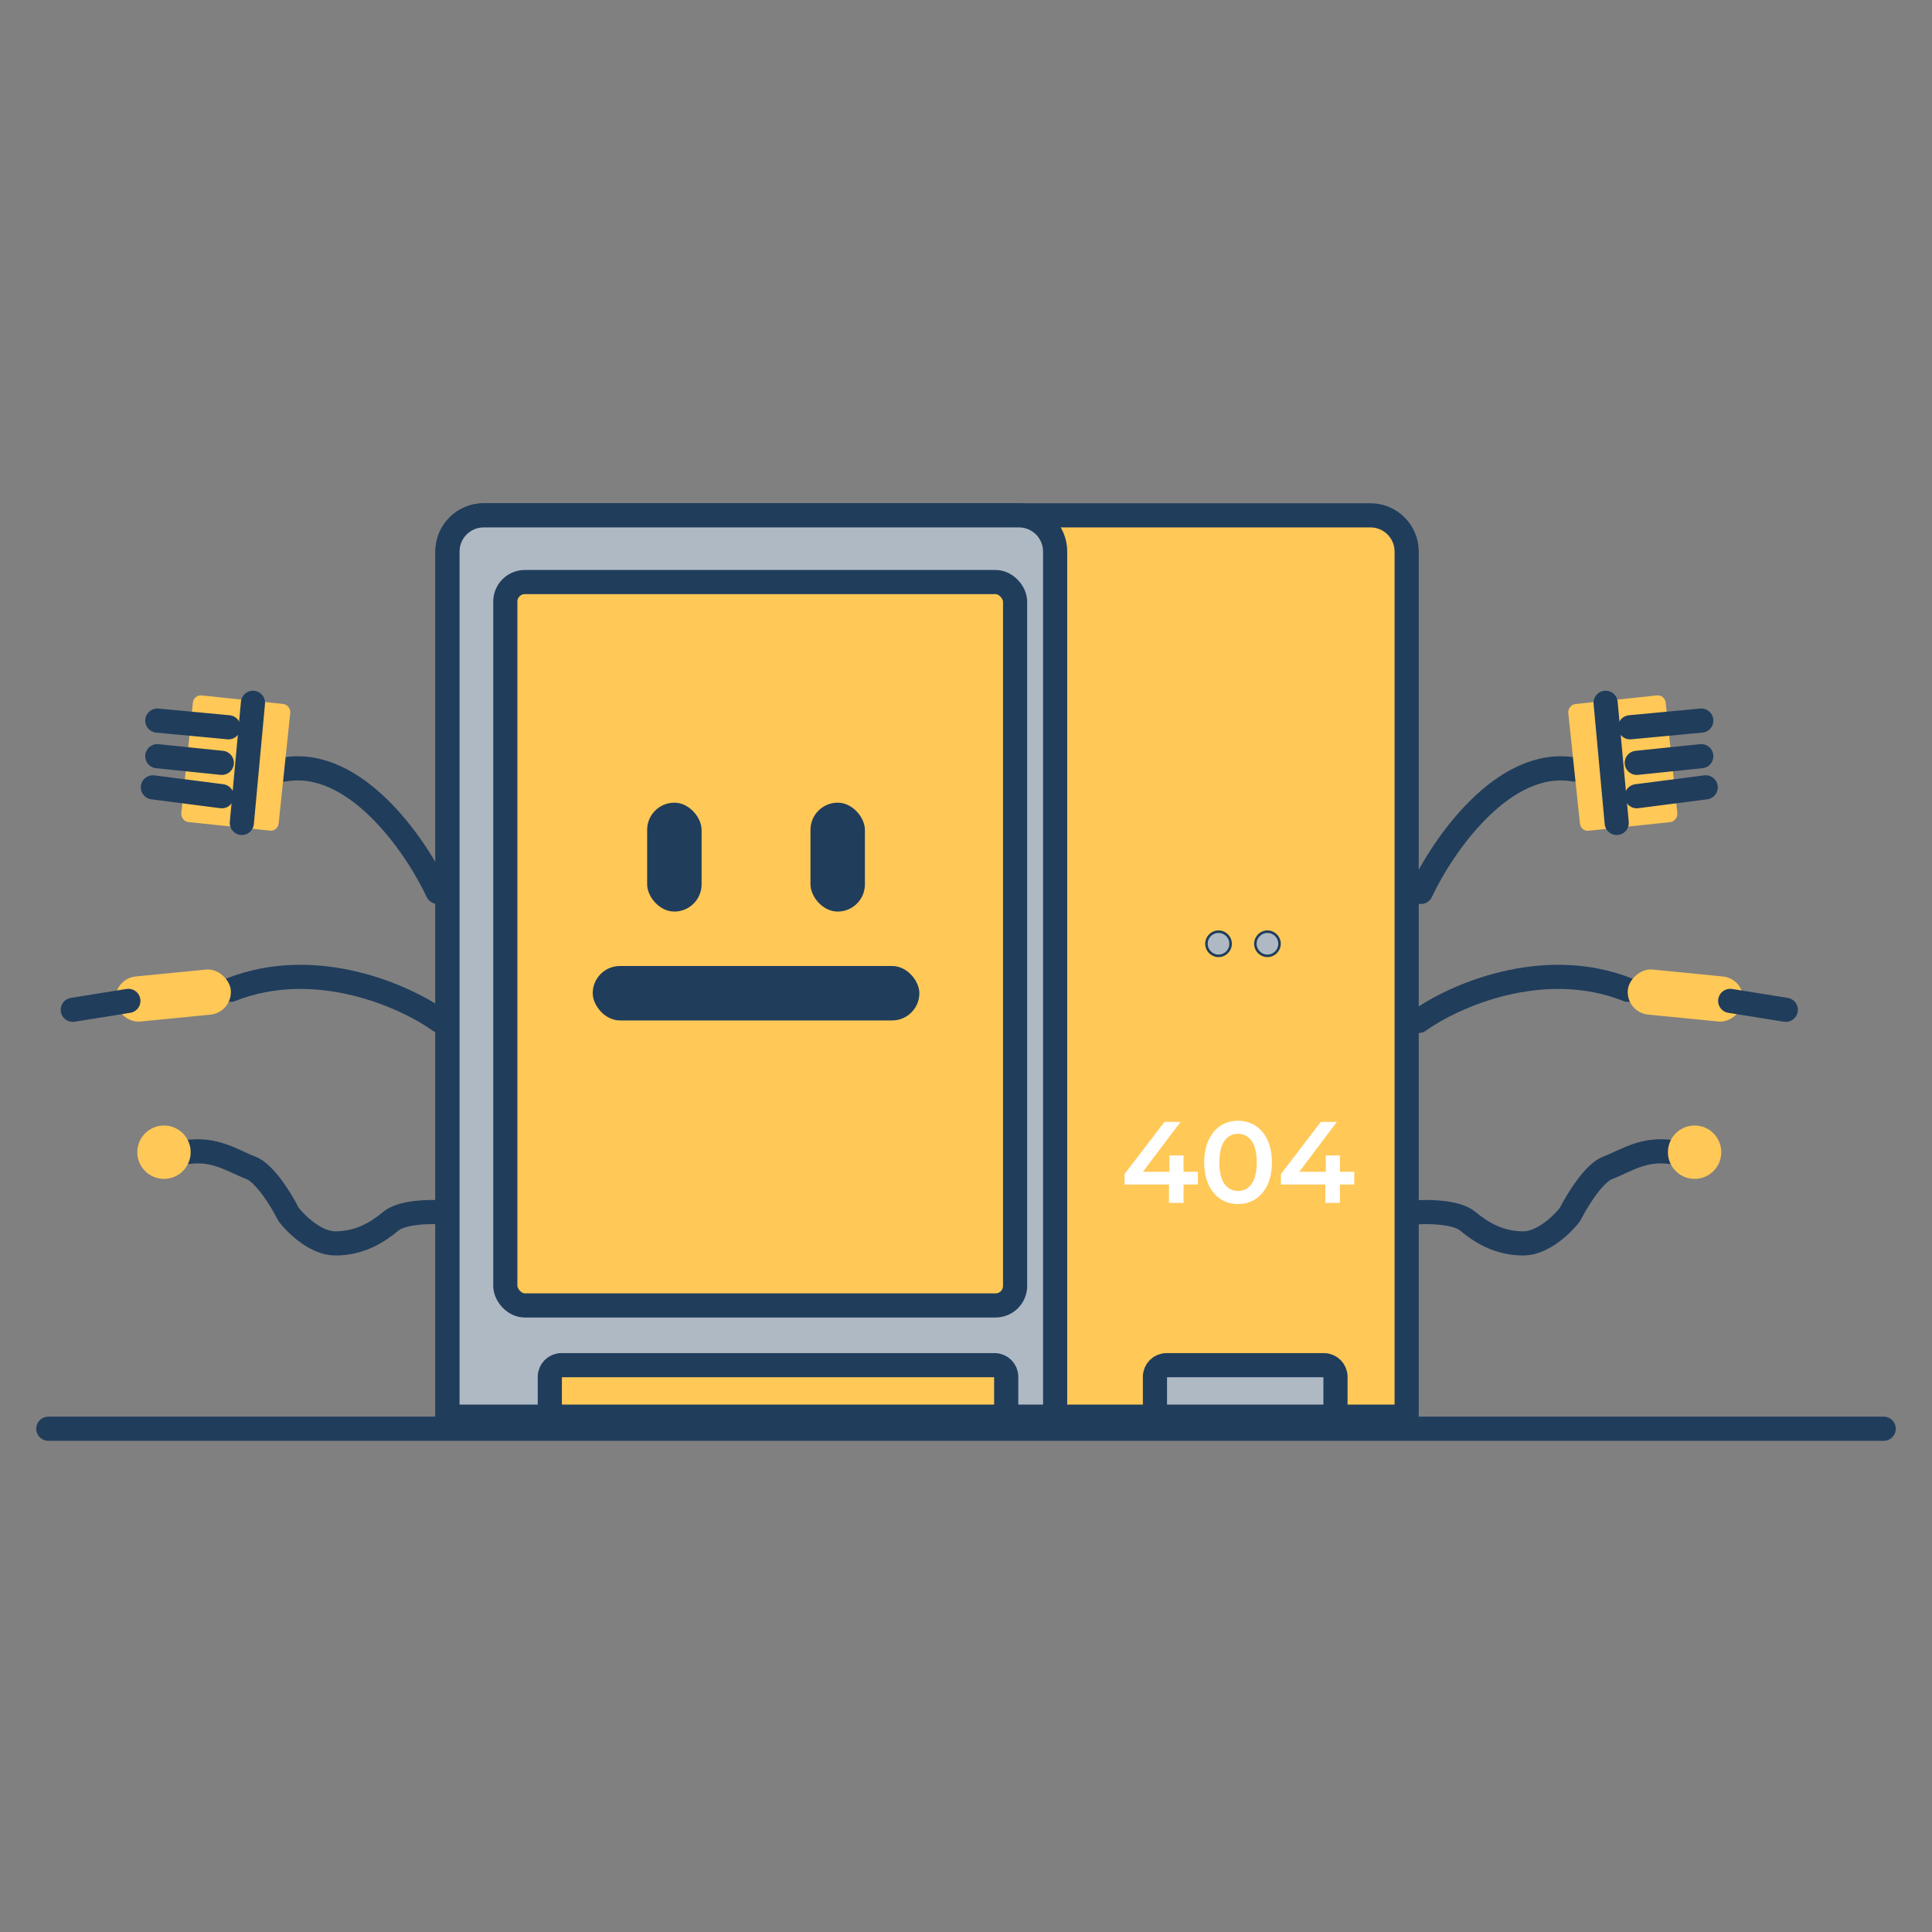 <svg width="80" height="80" viewBox="0 0 80 80" fill="none" xmlns="http://www.w3.org/2000/svg">
<rect x="0" y="0" width="80" height="80" fill="#808080" stroke="none"/>
<path d="M18.529 22.839C18.529 22.01 19.201 21.339 20.029 21.339H56.747C57.575 21.339 58.247 22.01 58.247 22.839V23.51V27.103V29.222V32.078V34.841V36.96V41.105V58.661H18.529V22.839Z" fill="#FFC857" stroke="#203D5C"/>
<path d="M18.529 22.839C18.529 22.01 19.201 21.339 20.029 21.339H42.191C43.02 21.339 43.691 22.01 43.691 22.839V58.661H18.529V22.839Z" fill="#AFB9C4" stroke="#203D5C"/>
<rect x="20.924" y="24.102" width="21.109" height="29.953" rx="0.808" fill="#FFC857" stroke="#203D5C"/>
<path d="M22.767 57.01C22.767 56.744 22.982 56.529 23.247 56.529H41.184C41.45 56.529 41.665 56.744 41.665 57.01V58.661H22.767V57.01Z" fill="#FFC857" stroke="#203D5C"/>
<path d="M47.824 57.01C47.824 56.744 48.039 56.529 48.304 56.529H54.818C55.084 56.529 55.299 56.744 55.299 57.01V58.661H47.824V57.01Z" fill="#AFB9C4" stroke="#203D5C"/>
<path d="M49.602 49.047H49.008V49.808H48.405V49.047H46.565V48.615L48.218 46.455H48.884L47.327 48.52H48.424V47.844H49.008V48.52H49.602V49.047Z" fill="white"/>
<path d="M51.263 49.856C50.995 49.856 50.755 49.789 50.545 49.655C50.334 49.517 50.168 49.319 50.046 49.061C49.925 48.799 49.864 48.489 49.864 48.132C49.864 47.774 49.925 47.466 50.046 47.207C50.168 46.945 50.334 46.747 50.545 46.613C50.755 46.476 50.995 46.407 51.263 46.407C51.531 46.407 51.771 46.476 51.982 46.613C52.196 46.747 52.363 46.945 52.485 47.207C52.606 47.466 52.667 47.774 52.667 48.132C52.667 48.489 52.606 48.799 52.485 49.061C52.363 49.319 52.196 49.517 51.982 49.655C51.771 49.789 51.531 49.856 51.263 49.856ZM51.263 49.315C51.503 49.315 51.691 49.216 51.828 49.018C51.969 48.82 52.039 48.524 52.039 48.132C52.039 47.739 51.969 47.443 51.828 47.245C51.691 47.047 51.503 46.948 51.263 46.948C51.027 46.948 50.838 47.047 50.698 47.245C50.56 47.443 50.492 47.739 50.492 48.132C50.492 48.524 50.56 48.82 50.698 49.018C50.838 49.216 51.027 49.315 51.263 49.315Z" fill="white"/>
<path d="M56.077 49.047H55.483V49.808H54.879V49.047H53.04V48.615L54.692 46.455H55.358L53.801 48.52H54.898V47.844H55.483V48.52H56.077V49.047Z" fill="white"/>
<mask id="path-7-inside-1_946_163" fill="white">
<rect x="45.85" y="38.342" width="2.948" height="1.29" rx="0.163"/>
</mask>
<rect x="45.85" y="38.342" width="2.948" height="1.29" rx="0.163" fill="#AFB9C4" stroke="#203D5C" stroke-width="1.29" mask="url(#path-7-inside-1_946_163)"/>
<mask id="path-8-inside-2_946_163" fill="white">
<rect x="54.325" y="38.342" width="2.948" height="1.29" rx="0.163"/>
</mask>
<rect x="54.325" y="38.342" width="2.948" height="1.29" rx="0.163" fill="#AFB9C4" stroke="#203D5C" stroke-width="1.29" mask="url(#path-8-inside-2_946_163)"/>
<circle cx="50.456" cy="39.079" r="0.5" fill="#AFB9C4" stroke="#203D5C" stroke-width="0.105"/>
<circle cx="52.482" cy="39.079" r="0.5" fill="#AFB9C4" stroke="#203D5C" stroke-width="0.105"/>
<path d="M18.121 36.931C17.231 35.028 14.713 31.349 11.765 31.865" stroke="#203D5C" stroke-linecap="round"/>
<rect x="8.023" y="28.761" width="4.054" height="5.273" rx="0.327" transform="rotate(6 8.023 28.761)" fill="#FFC857"/>
<path d="M18.213 42.275C16.801 41.261 13.091 39.584 9.554 40.985" stroke="#203D5C" stroke-linecap="round"/>
<path d="M10.475 29.101L10.014 34.076" stroke="#203D5C" stroke-linecap="round"/>
<path d="M6.514 29.838L9.462 30.115M6.514 31.312L9.185 31.588M6.33 32.602L9.185 32.97" stroke="#203D5C" stroke-linecap="round"/>
<rect x="4.688" y="40.525" width="4.799" height="1.875" rx="0.938" transform="rotate(-5.606 4.688 40.525)" fill="#FFC857"/>
<path d="M5.316 41.445L3.013 41.814" stroke="#203D5C" stroke-linecap="round"/>
<path d="M18.213 50.197C17.722 50.166 16.629 50.197 16.187 50.565C15.634 51.026 14.897 51.487 13.884 51.487C13.081 51.487 12.273 50.704 11.959 50.301C11.952 50.293 11.947 50.285 11.942 50.275C11.661 49.717 10.968 48.574 10.383 48.355C9.646 48.078 8.909 47.525 7.711 47.71" stroke="#203D5C" stroke-linecap="round"/>
<circle cx="6.79" cy="47.71" r="1.105" fill="#FFC857"/>
<path d="M58.839 36.931C59.729 35.028 62.247 31.349 65.195 31.865" stroke="#203D5C" stroke-linecap="round"/>
<rect width="4.054" height="5.273" rx="0.327" transform="matrix(-0.995 0.105 0.105 0.995 68.937 28.761)" fill="#FFC857"/>
<path d="M58.747 42.275C60.159 41.261 63.869 39.584 67.406 40.985" stroke="#203D5C" stroke-linecap="round"/>
<path d="M66.485 29.101L66.945 34.076" stroke="#203D5C" stroke-linecap="round"/>
<path d="M70.446 29.838L67.498 30.115M70.446 31.312L67.775 31.588M70.63 32.602L67.775 32.97" stroke="#203D5C" stroke-linecap="round"/>
<rect width="4.799" height="1.875" rx="0.938" transform="matrix(-0.995 -0.098 -0.098 0.995 72.272 40.525)" fill="#FFC857"/>
<path d="M71.644 41.445L73.947 41.814" stroke="#203D5C" stroke-linecap="round"/>
<path d="M58.747 50.197C59.238 50.166 60.331 50.197 60.773 50.565C61.326 51.026 62.063 51.487 63.076 51.487C63.879 51.487 64.687 50.704 65.001 50.301C65.008 50.293 65.013 50.285 65.018 50.275C65.299 49.717 65.992 48.574 66.577 48.355C67.314 48.078 68.051 47.525 69.248 47.71" stroke="#203D5C" stroke-linecap="round"/>
<circle r="1.105" transform="matrix(-1 0 0 1 70.17 47.71)" fill="#FFC857"/>
<path d="M2 59.161H78" stroke="#203D5C" stroke-linecap="round"/>
<rect x="26.797" y="33.237" width="2.254" height="4.509" rx="1.127" fill="#203D5C"/>
<rect x="33.56" y="33.237" width="2.254" height="4.509" rx="1.127" fill="#203D5C"/>
<rect x="24.543" y="40" width="13.526" height="2.254" rx="1.127" fill="#203D5C"/>
</svg>
